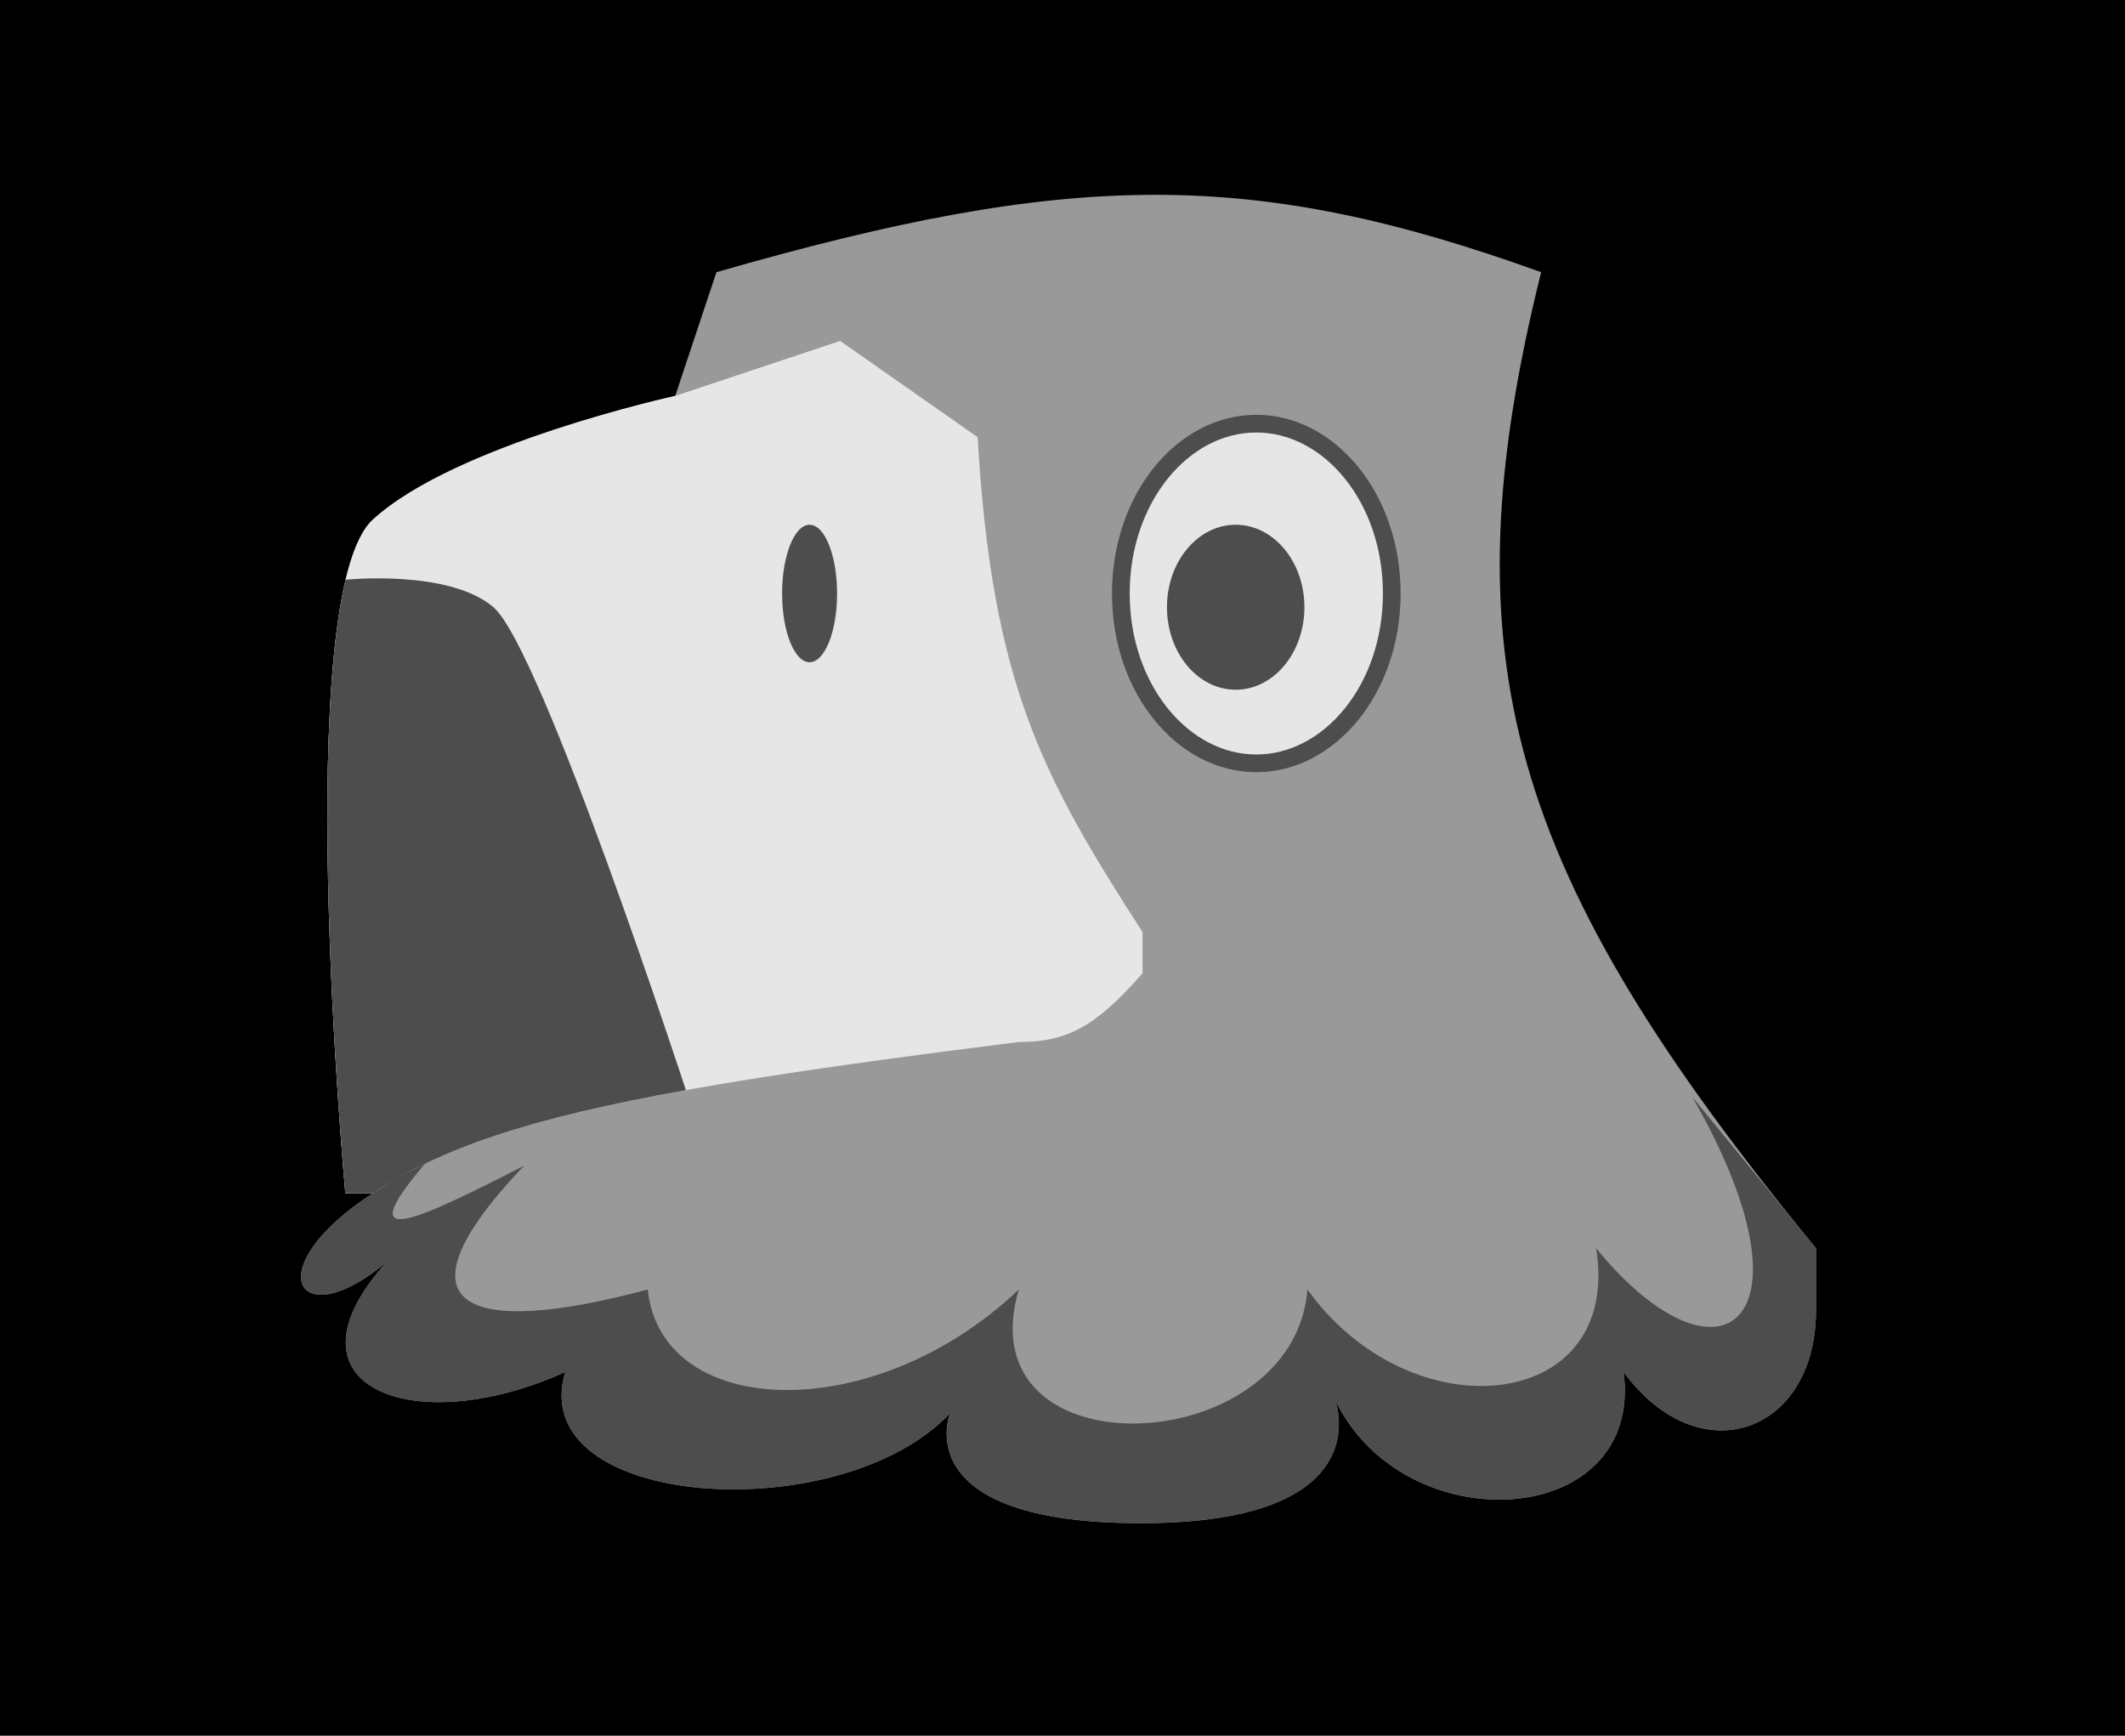 <svg width="120" height="98" viewBox="0 0 120 98" fill="none" xmlns="http://www.w3.org/2000/svg">
<rect width="120" height="98" fill="black"/>
<path d="M75.386 79.014C79.267 87.164 92.85 86.388 91.686 77.462C95.954 83.283 102.552 80.955 102.552 73.969V70.476C85.147 49.254 81.608 37.191 87.029 15.368C70.691 9.473 60.446 9.615 40.458 15.368L38.13 22.354C38.13 22.354 25.711 25.07 21.054 29.339C16.397 33.608 19.502 67.372 19.502 67.372H21.054C14.456 71.641 16.785 75.522 21.83 71.253C15.476 78.31 23.382 81.343 31.92 77.462C29.592 85.224 47.444 86.388 53.653 79.79C53.653 79.79 51.094 86.03 64.519 86C78.102 85.97 75.386 79.014 75.386 79.014Z" fill="#999999"/>
<path d="M19.502 67.371H21.054C27.06 63.441 35.382 61.596 57.534 58.833C60.251 58.833 61.873 57.97 64.52 54.953V52.624C58.861 43.859 56.018 38.596 55.206 24.682L47.444 19.248L38.13 22.353C38.13 22.353 25.711 25.07 21.054 29.339C16.397 33.608 19.502 67.371 19.502 67.371Z" fill="#E6E6E6"/>
<path d="M19.502 67.372H21.054C24.939 64.829 29.793 63.159 38.733 61.549C38.733 61.549 30.583 36.614 27.867 34.285C25.348 32.126 19.515 32.733 19.515 32.733C17.212 42.469 19.502 67.372 19.502 67.372Z" fill="#4D4D4D"/>
<path d="M75.386 79.014C79.267 87.164 92.85 86.388 91.686 77.462C95.954 83.283 102.552 80.955 102.552 73.969V70.476L95.566 61.938C102.94 74.745 97.119 79.014 90.133 70.476C91.638 79.79 79.655 80.955 73.834 72.805C73.057 82.507 54.429 83.283 57.534 72.805C49.384 80.567 37.353 80.179 36.577 72.805C26.487 75.522 21.83 73.969 29.592 65.819C23.399 68.994 19.795 70.643 23.986 65.72L22.433 66.496L21.054 67.372C14.456 71.641 16.785 75.522 21.83 71.253C15.476 78.31 23.382 81.343 31.92 77.462C29.592 85.224 47.444 86.388 53.653 79.79C53.653 79.79 51.094 86.03 64.519 86C78.102 85.97 75.386 79.014 75.386 79.014Z" fill="#4D4D4D"/>
<ellipse cx="45.718" cy="33.509" rx="1.552" ry="3.881" fill="#4D4D4D"/>
<path d="M78.594 33.509C78.594 38.911 75.074 43.099 70.944 43.099C66.813 43.099 63.294 38.911 63.294 33.509C63.294 28.108 66.813 23.919 70.944 23.919C75.074 23.919 78.594 28.108 78.594 33.509Z" fill="#E6E6E6" stroke="#4D4D4D"/>
<ellipse cx="69.78" cy="34.285" rx="3.881" ry="4.657" fill="#4D4D4D"/>
</svg>

